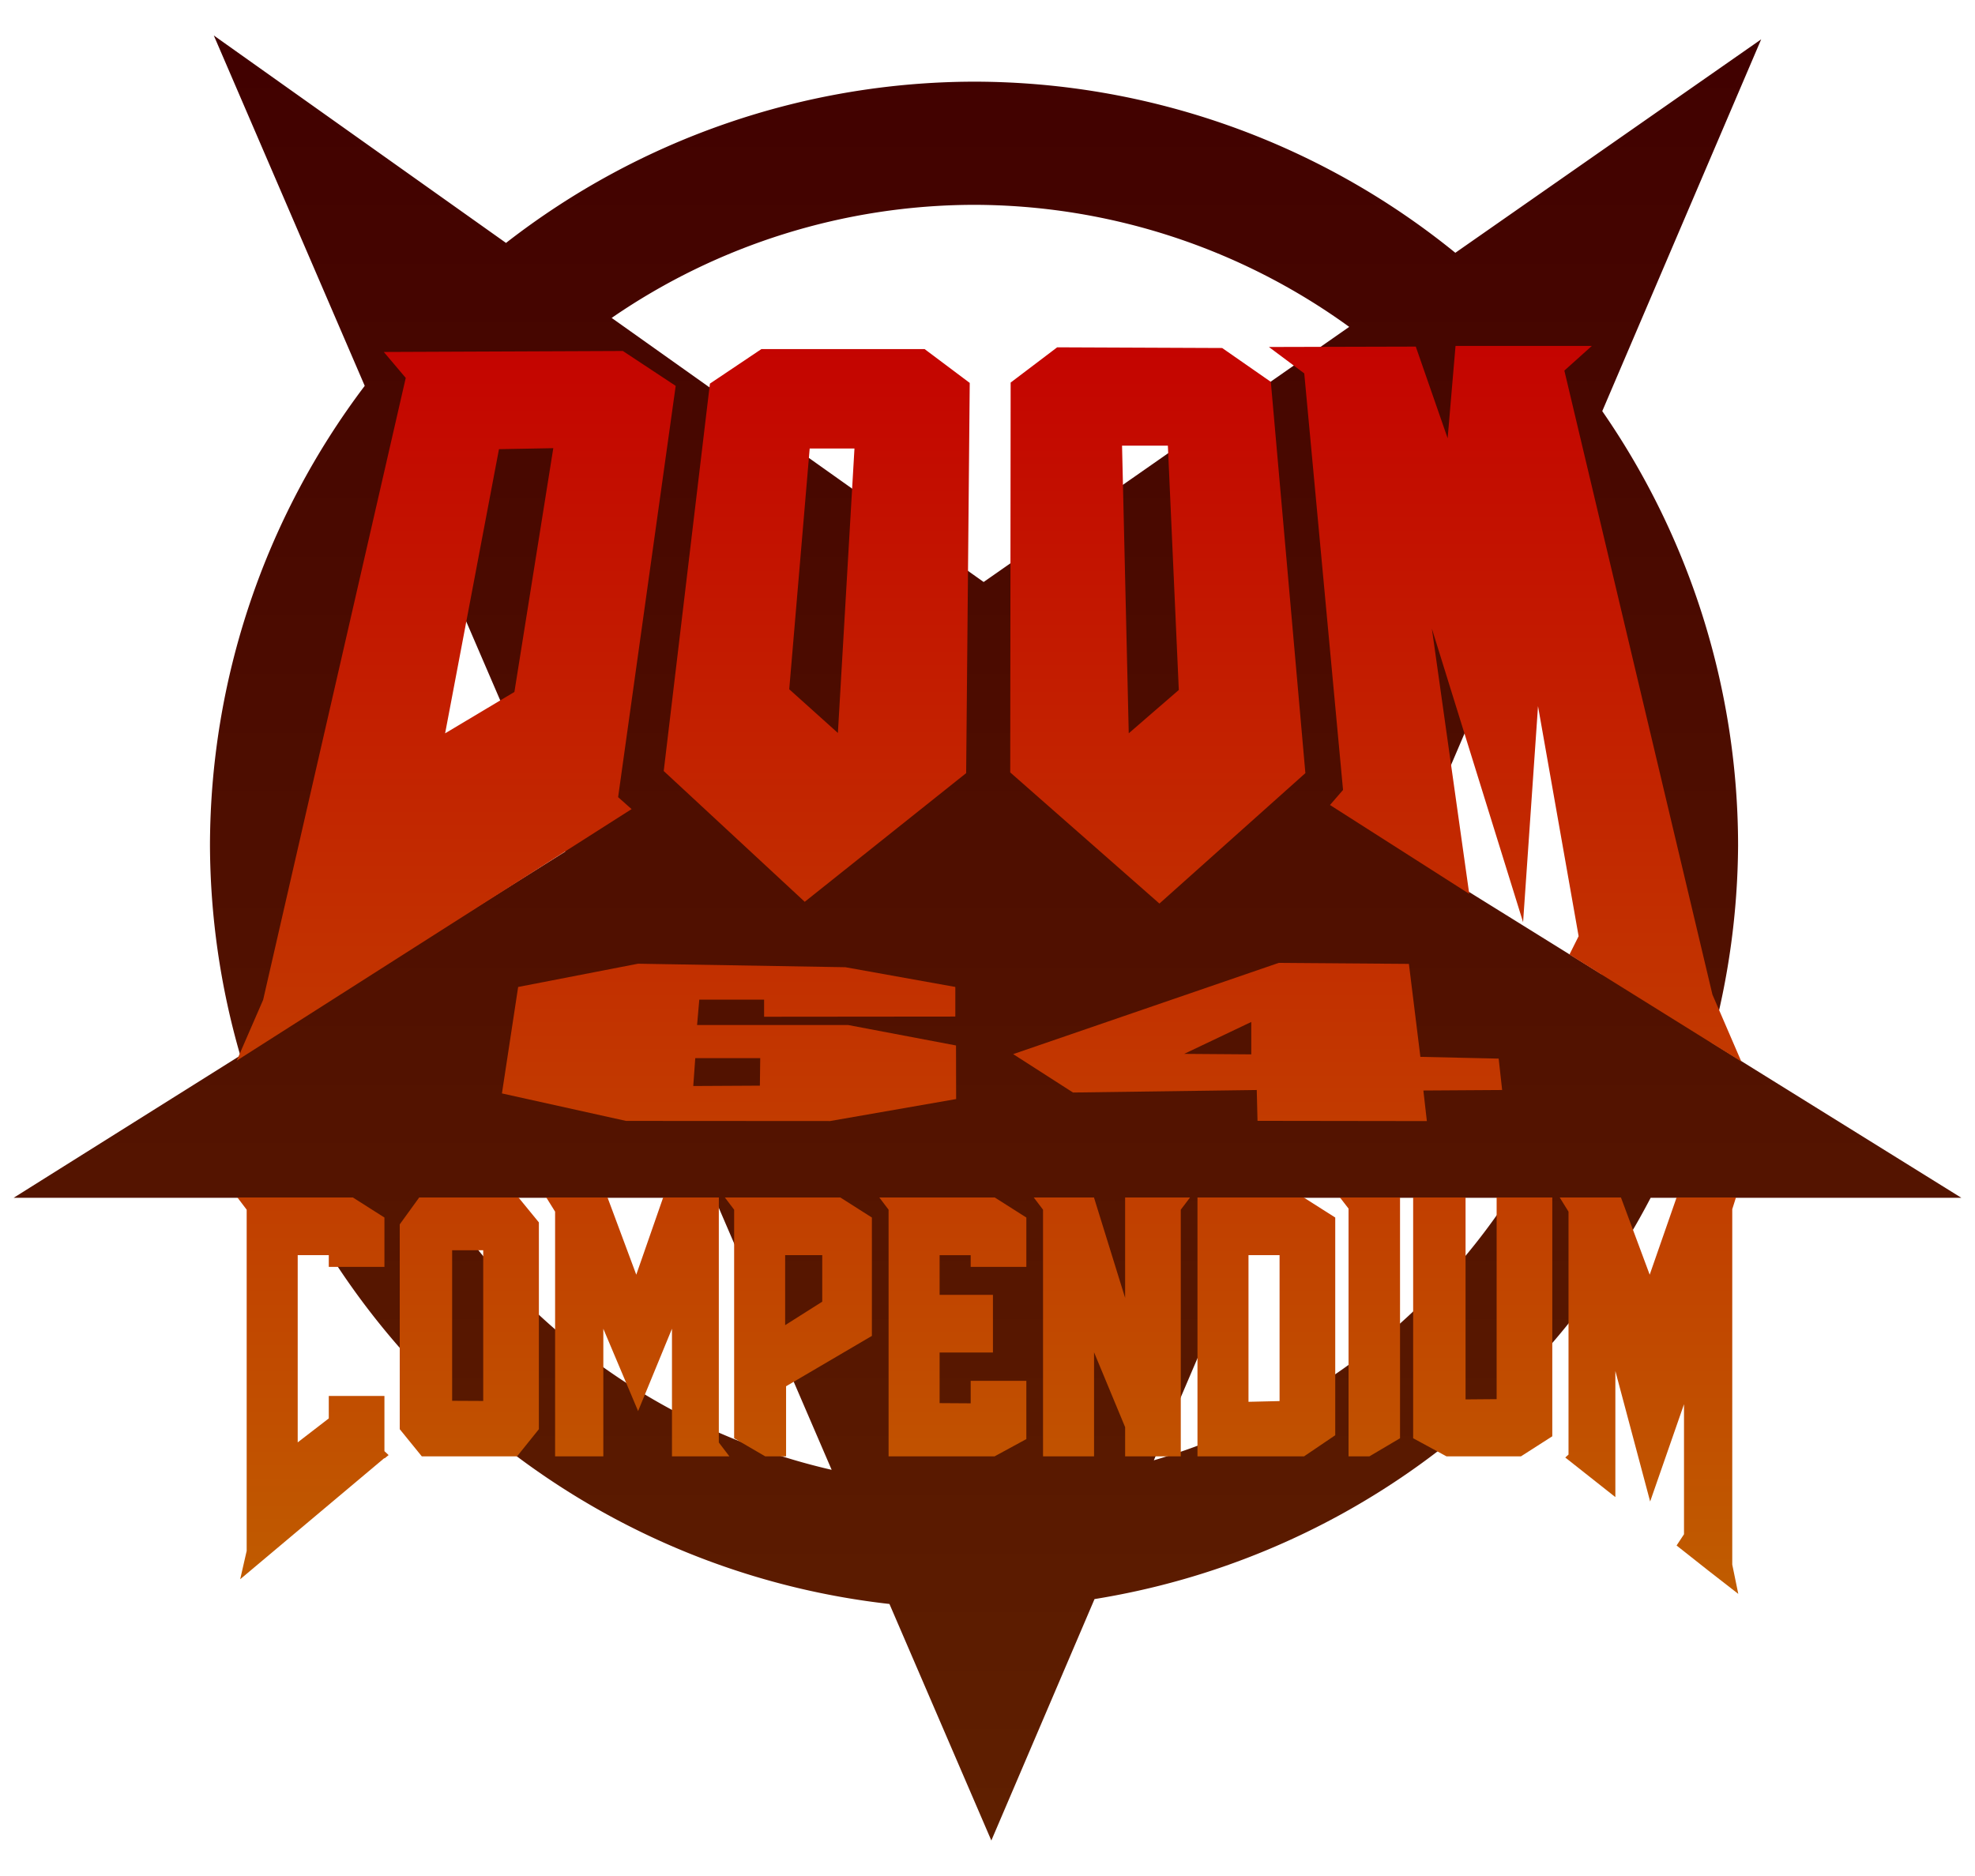 <?xml version="1.0" encoding="UTF-8" standalone="no"?>

<svg
   viewBox="0 0 200 190"
   version="1.1"
   id="svg8"
   xmlns:xlink="http://www.w3.org/1999/xlink"
   xmlns="http://www.w3.org/2000/svg"
   xmlns:svg="http://www.w3.org/2000/svg">
  <defs>
    <linearGradient
       id="linearGradient1653">
      <stop
         style="stop-color:#602000;stop-opacity:1"
         offset="0" />
      <stop
         style="stop-color:#400000;stop-opacity:1"
         offset="1" />
    </linearGradient>
    <linearGradient
       id="linearGradient54524">
      <stop
         style="stop-color:#c06000;stop-opacity:1"
         offset="0" />
      <stop
         style="stop-color:#c40000;stop-opacity:1"
         offset="1" />
    </linearGradient>
    <linearGradient
       xlink:href="#linearGradient54524"
       id="linearGradient2492"
       gradientUnits="userSpaceOnUse"
       x1="377.953"
       y1="623.622"
       x2="377.953"
       y2="132.283"
       gradientTransform="matrix(0.265,0,0,0.265,2.0566424e-6,-5)" />
    <linearGradient
       xlink:href="#linearGradient54524"
       id="linearGradient5764"
       gradientUnits="userSpaceOnUse"
       gradientTransform="matrix(0.265,0,0,0.265,2.0566423e-6,1.461)"
       x1="377.953"
       y1="623.622"
       x2="377.953"
       y2="132.283" />
    <linearGradient
       xlink:href="#linearGradient54524"
       id="linearGradient5766"
       gradientUnits="userSpaceOnUse"
       gradientTransform="matrix(0.265,0,0,0.265,2.0566424e-6,-1.407)"
       x1="377.953"
       y1="623.622"
       x2="377.953"
       y2="132.283" />
    <linearGradient
       xlink:href="#linearGradient1653"
       id="linearGradient1655"
       x1="100"
       y1="287"
       x2="100"
       y2="97"
       gradientUnits="userSpaceOnUse" />
  </defs>
  <g
     transform="translate(0,-97)">
    <path
       style="opacity:1;fill:url(#linearGradient1655);fill-opacity:1;stroke:none;stroke-width:1;stroke-linecap:round;stroke-linejoin:miter;stroke-miterlimit:4;stroke-dasharray:none;stroke-dashoffset:0;stroke-opacity:1;paint-order:stroke fill markers"
       d="m 21.652,100.594 15.283,35.483 a 77.373,77.373 0 0 0 -15.672,46.568 77.373,77.373 0 0 0 3.072,21.259 L 1.383,218.311 H 30.092 a 77.373,77.373 0 0 0 59.979,41.138 l 10.318,23.956 10.449,-24.451 a 77.373,77.373 0 0 0 56.317,-40.644 h 31.461 l -25.342,-15.745 a 77.373,77.373 0 0 0 2.734,-19.921 77.373,77.373 0 0 0 -13.754,-44.004 l 16.093,-37.657 -30.972,21.619 A 77.373,77.373 0 0 0 98.636,105.271 77.373,77.373 0 0 0 51.242,121.603 Z M 98.549,117.745 a 64.9,64.9 0 0 1 0.087,0 64.9,64.9 0 0 1 37.993,12.36 L 99.61,155.944 61.94,129.198 a 64.9,64.9 0 0 1 36.609,-11.453 z m -55.747,31.955 14.447,33.542 -21.843,13.712 a 64.9,64.9 0 0 1 -1.67,-14.31 64.9,64.9 0 0 1 9.067,-32.945 z m 113.419,3.062 a 64.9,64.9 0 0 1 7.315,29.883 64.9,64.9 0 0 1 -1.338,13.038 l -19.216,-11.94 z M 44.544,218.311 h 27.808 l 11.867,27.552 A 64.9,64.9 0 0 1 44.544,218.311 Z m 83.663,0 h 24.566 a 64.9,64.9 0 0 1 -35.928,26.587 z" />
  </g>
  <g>
    <path
       style="fill:url(#linearGradient5764);fill-opacity:1;fill-rule:evenodd;stroke:none;stroke-width:0.5;stroke-linecap:round;stroke-linejoin:miter;stroke-miterlimit:4;stroke-dasharray:none;stroke-opacity:1;paint-order:stroke fill markers"
       d="m 24.041,121.279 0.939,1.238 v 34.555 l -0.657,2.871 14.607,-12.277 v 0.05 l 0.423,-0.347 -0.423,-0.396 v -5.594 h -5.636 v 2.277 l -3.147,2.426 v -18.96 h 3.147 v 1.188 h 5.636 v -5 l -3.194,-2.03 z m 18.411,0 -1.972,2.723 v 20.745 l 2.235,2.752 h 9.645 l 2.21,-2.752 v -20.944 l -2.067,-2.525 z m 12.869,0 0.892,1.436 v 24.785 h 4.884 v -12.923 l 3.52,8.337 3.431,-8.341 v 12.926 h 5.814 l -1.07,-1.404 v -23.629 l 0.005,-1.188 h -5.64 l -2.724,7.822 -2.912,-7.822 z m 18.083,0 0.939,1.238 v 23.148 l 3.152,1.835 h 2.108 v -7.102 l 8.689,-5.099 v -11.989 l -3.194,-2.03 z m 15.64,0 0.939,1.238 v 24.983 H 100.715 l 3.218,-1.75 v -5.899 h -5.636 v 2.277 l -3.147,-0.02 v -5.128 h 5.401 v -5.841 h -5.401 v -4.016 h 3.147 v 1.188 h 5.636 v -5 l -3.194,-2.029 z m 15.64,0 0.939,1.238 v 24.802 l 0.003,0.181 h 1.702 3.462 v -10.542 l 3.147,7.582 v 2.96 h 5.636 v -24.983 l 0.939,-1.238 h -6.576 v 10.171 l -3.147,-10.148 v -0.023 z m 16.579,0 v 1.238 24.983 h 10.79 l 3.161,-2.14 v -22.05 l -3.194,-2.03 z m 14.429,0 0.87,1.128 v 25.093 h 2.11 l 3.103,-1.835 v -24.386 z m 7.412,0 v 24.386 l 3.379,1.835 h 7.535 l 3.176,-2.033 v -24.188 h -5.636 v 20.425 l -3.147,0.026 v -20.45 z m 14.841,0 0.892,1.436 v 24.604 l -0.329,0.297 5.073,4.01 v -12.772 l 3.523,13.218 3.428,-9.852 v 13.168 l -0.751,1.139 3.194,2.525 3.053,2.376 -0.61,-2.97 V 122.467 l 0.376,-1.189 h -6.012 l -2.724,7.822 -2.912,-7.822 z M 45.787,126.626 h 3.147 v 15.262 l -3.147,-0.016 z m 33.722,0.495 h 3.757 v 4.712 l -3.757,2.377 z m 46.921,0 h 3.147 v 14.779 l -3.147,0.074 z" />
  </g>
  <g>
    <path
       style="fill:url(#linearGradient5766);fill-opacity:1;fill-rule:evenodd;stroke:none;stroke-width:0.5;stroke-linecap:round;stroke-linejoin:miter;stroke-miterlimit:4;stroke-dasharray:none;stroke-opacity:1;paint-order:stroke fill markers"
       d="m 129.488,97.522 -26.888,9.239 6.059,3.888 18.608,-0.253 0.076,3.123 17.149,0.024 -0.353,-3.097 7.977,-0.051 -0.353,-3.181 -7.927,-0.177 -1.162,-9.416 z m -64.878,0.082 -12.139,2.356 -1.642,10.781 12.567,2.785 20.661,0.013 12.766,-2.227 -0.011,-5.427 -10.924,-2.071 h -15.298 l 0.225,-2.57 h 6.563 v 1.731 l 19.363,-0.018 v -2.999 l -11.139,-1.999 z m 62.101,5.9 v 3.282 l -6.794,-0.05 z m -56.304,3.667 h 6.578 l -0.036,2.785 -6.745,0.036 z" />
  </g>
  <g>
    <path
       style="display:inline;fill:url(#linearGradient2492);fill-opacity:1;fill-rule:evenodd;stroke:none;stroke-width:0.5;stroke-linecap:round;stroke-linejoin:miter;stroke-miterlimit:4;stroke-dasharray:none;stroke-opacity:1;paint-order:stroke fill markers"
       d="m 147.395,35.033 -0.798,9.353 -3.226,-9.282 -14.873,0.038 3.579,2.675 3.927,42.187 -1.321,1.526 14.101,8.999 -3.784,-26.864 9.237,29.733 1.512,-21.878 4.112,23.298 -0.928,1.856 17.406,10.84 -2.927,-6.783 -14.995,-63.199 2.785,-2.499 z m -40.339,0.143 -4.712,3.57 -0.042,39.485 15.108,13.281 14.78,-13.21 -3.499,-39.628 -4.927,-3.428 z m -29.953,0.179 -5.213,3.498 -4.677,39.235 14.28,13.245 16.345,-13.031 0.363,-39.521 -4.57,-3.427 z m -14.029,0.191 -24.208,0.101 2.222,2.626 -14.44,62.988 -2.676,6.16 39.986,-25.475 -1.363,-1.212 5.831,-41.653 z m 50.551,9.591 h 4.641 l 1.107,24.741 -5.069,4.391 z m -57.595,0.254 -3.938,24.689 -7.016,4.191 5.453,-28.779 z m 25.964,0.032 h 4.534 l -1.678,28.811 -4.927,-4.427 z" />
  </g>
</svg>
